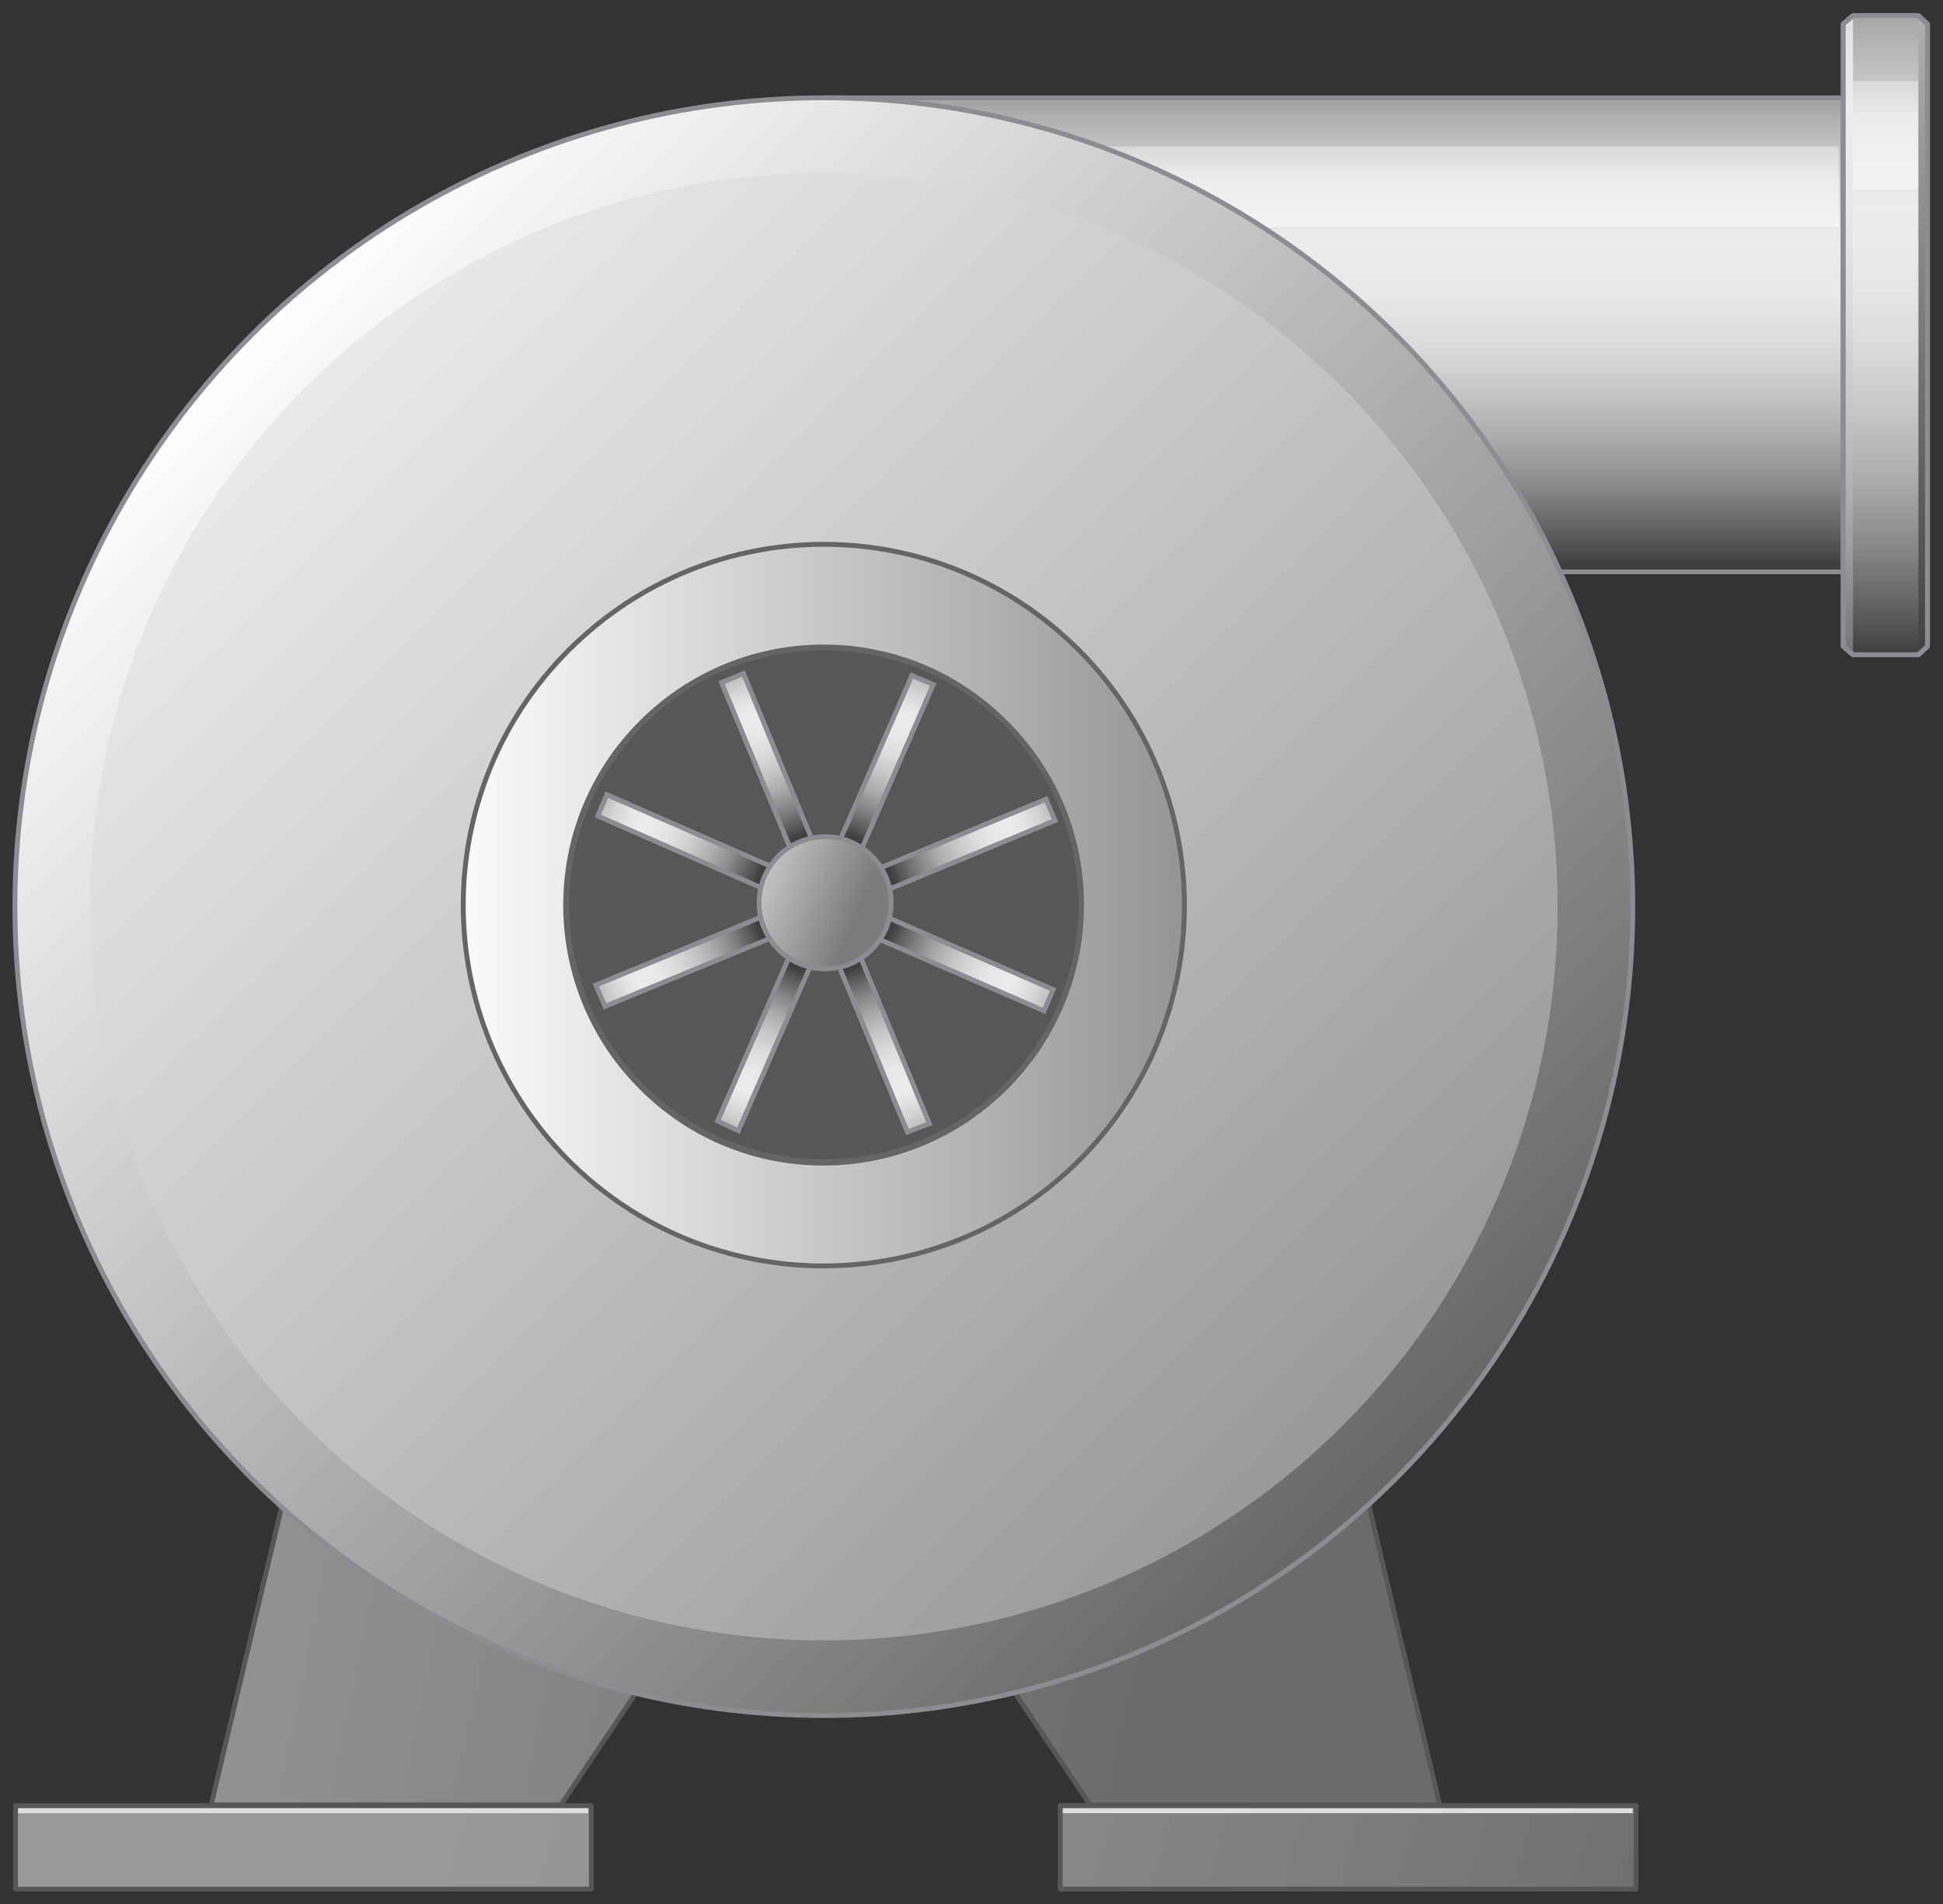 <?xml version="1.0" encoding="utf-8"?>

<!-- Copyright 2016 Siemens AG -->

<!-- Generator: Adobe Illustrator 16.0.4, SVG Export Plug-In . SVG Version: 6.00 Build 0)  -->
<!DOCTYPE svg PUBLIC "-//W3C//DTD SVG 1.1//EN" "http://www.w3.org/Graphics/SVG/1.1/DTD/svg11.dtd">
<svg version="1.1" id="Cool_Pump" xmlns="http://www.w3.org/2000/svg" xmlns:xlink="http://www.w3.org/1999/xlink" x="0px" y="0px"
	 width="300px" height="294px" viewBox="0 0 300 294" enable-background="new 0 0 300 294" xml:space="preserve">
<rect x="0" y="0" width="300" height="294" fill="#333333" stroke="none"/>
<g id="Base">
	<linearGradient id="Ground_Plates_1_" gradientUnits="userSpaceOnUse" x1="65.661" y1="267.626" x2="259.418" y2="322.709">
		<stop  offset="0" style="stop-color:#9A9A99"/>
		<stop  offset="0.295" style="stop-color:#919190"/>
		<stop  offset="0.777" style="stop-color:#797978"/>
		<stop  offset="1" style="stop-color:#6B6B6A"/>
	</linearGradient>
	
		<path id="Ground_Plates" fill="url(#Ground_Plates_1_)" stroke="#575756" stroke-width="0.75" stroke-linecap="round" stroke-linejoin="round" stroke-miterlimit="10" d="
		M91.2,291.7H2.4v-12.9h88.9V291.7z M163.7,291.7h88.9v-12.9h-88.9V291.7z"/>
	<linearGradient id="Socket_1_" gradientUnits="userSpaceOnUse" x1="-9.741" y1="228.142" x2="175.176" y2="266.781">
		<stop  offset="0" style="stop-color:#9A9A99"/>
		<stop  offset="0.295" style="stop-color:#919190"/>
		<stop  offset="0.777" style="stop-color:#797978"/>
		<stop  offset="1" style="stop-color:#6B6B6A"/>
	</linearGradient>
	
		<path id="Socket" fill="url(#Socket_1_)" stroke="#575756" stroke-width="0.75" stroke-linecap="round" stroke-linejoin="round" stroke-miterlimit="10" d="
		M43.5,232.6h74l-30.9,46.1h-54L43.5,232.6z M211.4,232.6h-74l30.9,46.1h54L211.4,232.6z"/>
	<path id="Reflection_Lines" fill="none" stroke="#DEDEDE" stroke-width="0.75" stroke-miterlimit="10" d="M2.8,279.6h88
		 M164.1,279.6h88"/>
</g>
<g id="Pipe__x2B__Flange">
	<g id="Pipe">
		<linearGradient id="Shape_3_" gradientUnits="userSpaceOnUse" x1="205.96" y1="16.208" x2="205.96" y2="86.968">
			<stop  offset="0" style="stop-color:#A5A5A5"/>
			<stop  offset="4.758149e-02" style="stop-color:#B5B5B5"/>
			<stop  offset="0.151" style="stop-color:#D3D3D3"/>
			<stop  offset="0.239" style="stop-color:#E5E5E5"/>
			<stop  offset="0.302" style="stop-color:#ECECEC"/>
			<stop  offset="0.407" style="stop-color:#E8E8E8"/>
			<stop  offset="0.514" style="stop-color:#DCDCDC"/>
			<stop  offset="0.621" style="stop-color:#C7C7C7"/>
			<stop  offset="0.729" style="stop-color:#ABABAB"/>
			<stop  offset="0.838" style="stop-color:#868686"/>
			<stop  offset="0.945" style="stop-color:#5A5A5A"/>
			<stop  offset="1" style="stop-color:#404040"/>
		</linearGradient>
		
			<rect id="Shape_2_" x="127.3" y="15.1" fill="url(#Shape_3_)" stroke="#8C8C91" stroke-width="0.75" stroke-linecap="round" stroke-linejoin="round" stroke-miterlimit="10" width="157.3" height="73.2"/>
		<linearGradient id="Reflection_1_" gradientUnits="userSpaceOnUse" x1="206.028" y1="21.737" x2="206.028" y2="28.23">
			<stop  offset="0" style="stop-color:#F2F2F2;stop-opacity:0.4"/>
			<stop  offset="1" style="stop-color:#F7F7F7;stop-opacity:0.7"/>
		</linearGradient>
		<rect id="Reflection" x="128.2" y="22.6" fill="url(#Reflection_1_)" width="155.7" height="12.5"/>
	</g>
	<g id="Flange_2_">
		<linearGradient id="Shape_4_" gradientUnits="userSpaceOnUse" x1="291.117" y1="2.243" x2="291.117" y2="100.865">
			<stop  offset="0" style="stop-color:#A5A5A5"/>
			<stop  offset="4.758149e-02" style="stop-color:#B5B5B5"/>
			<stop  offset="0.151" style="stop-color:#D3D3D3"/>
			<stop  offset="0.239" style="stop-color:#E5E5E5"/>
			<stop  offset="0.302" style="stop-color:#ECECEC"/>
			<stop  offset="0.407" style="stop-color:#E8E8E8"/>
			<stop  offset="0.514" style="stop-color:#DCDCDC"/>
			<stop  offset="0.621" style="stop-color:#C7C7C7"/>
			<stop  offset="0.729" style="stop-color:#ABABAB"/>
			<stop  offset="0.838" style="stop-color:#868686"/>
			<stop  offset="0.945" style="stop-color:#5A5A5A"/>
			<stop  offset="1" style="stop-color:#404040"/>
		</linearGradient>
		
			<polygon id="Shape_12_" fill="url(#Shape_4_)" stroke="#8C8C91" stroke-width="0.75" stroke-linejoin="round" stroke-miterlimit="10" points="
			297.6,99.8 296.2,101.1 286.1,101.1 284.6,99.8 284.6,3.7 286.1,2.4 296.2,2.4 297.6,3.7 		"/>
		<linearGradient id="Reflection_2_" gradientUnits="userSpaceOnUse" x1="291.117" y1="11.983" x2="291.117" y2="19.505">
			<stop  offset="0" style="stop-color:#F2F2F2;stop-opacity:0.4"/>
			<stop  offset="1" style="stop-color:#F7F7F7;stop-opacity:0.7"/>
		</linearGradient>
		<rect id="Reflection_4_" x="286.1" y="12.5" fill="url(#Reflection_2_)" width="10.1" height="16.8"/>
		<linearGradient id="Edge_Right_2_" gradientUnits="userSpaceOnUse" x1="296.902" y1="2.818" x2="296.902" y2="101.127">
			<stop  offset="0" style="stop-color:#AFAFAE"/>
			<stop  offset="1" style="stop-color:#424242"/>
		</linearGradient>
		
			<polyline id="Edge_Right_1_" fill="url(#Edge_Right_2_)" stroke="#8C8C91" stroke-width="0.75" stroke-linejoin="round" stroke-miterlimit="10" points="
			296.2,2.4 297.6,3.7 297.6,99.8 296.2,101.1 		"/>
		<linearGradient id="Edge_Left_2_" gradientUnits="userSpaceOnUse" x1="285.332" y1="-28.605" x2="285.332" y2="117.983">
			<stop  offset="0" style="stop-color:#A5A5A5"/>
			<stop  offset="4.758149e-02" style="stop-color:#B5B5B5"/>
			<stop  offset="0.151" style="stop-color:#D3D3D3"/>
			<stop  offset="0.239" style="stop-color:#E5E5E5"/>
			<stop  offset="0.302" style="stop-color:#ECECEC"/>
			<stop  offset="0.407" style="stop-color:#E8E8E8"/>
			<stop  offset="0.514" style="stop-color:#DCDCDC"/>
			<stop  offset="0.621" style="stop-color:#C7C7C7"/>
			<stop  offset="0.729" style="stop-color:#ABABAB"/>
			<stop  offset="0.838" style="stop-color:#868686"/>
			<stop  offset="0.945" style="stop-color:#5A5A5A"/>
			<stop  offset="1" style="stop-color:#404040"/>
		</linearGradient>
		
			<polyline id="Edge_Left_1_" fill="url(#Edge_Left_2_)" stroke="#8C8C91" stroke-width="0.75" stroke-linejoin="round" stroke-miterlimit="10" points="
			286.1,101.1 284.6,99.8 284.6,3.7 286.1,2.4 		"/>
	</g>
</g>
<g id="Housing">
	<g id="Body">
		<linearGradient id="Bevelled_Edge_2_" gradientUnits="userSpaceOnUse" x1="37.023" y1="49.846" x2="234.173" y2="246.996">
			<stop  offset="0" style="stop-color:#FFFFFF"/>
			<stop  offset="1" style="stop-color:#575756"/>
		</linearGradient>
		
			<circle id="Bevelled_Edge_1_" fill="url(#Bevelled_Edge_2_)" stroke="#8C8C91" stroke-width="0.75" stroke-linecap="round" stroke-linejoin="round" stroke-miterlimit="10" cx="127.2" cy="140" r="124.9"/>
		<linearGradient id="Shape_5_" gradientUnits="userSpaceOnUse" x1="3.155" y1="15.979" x2="266.257" y2="279.081">
			<stop  offset="0" style="stop-color:#FFFFFF"/>
			<stop  offset="1" style="stop-color:#7C7C7B"/>
		</linearGradient>
		<circle id="Shape_1_" fill="url(#Shape_5_)" cx="127.2" cy="140" r="113.3"/>
	</g>
	<g id="Intake">
		<circle id="Wheel_Compartment" fill="#575756" stroke="#646567" stroke-miterlimit="10" cx="127.2" cy="139.7" r="39.8"/>
		<linearGradient id="Ring_1_" gradientUnits="userSpaceOnUse" x1="66.289" y1="139.731" x2="209.695" y2="139.731">
			<stop  offset="0" style="stop-color:#FFFFFF"/>
			<stop  offset="1" style="stop-color:#7C7C7B"/>
		</linearGradient>
		<path id="Ring_4_" fill="url(#Ring_1_)" stroke="#646567" stroke-width="0.75" stroke-miterlimit="10" d="M87.8,100.4
			c-21.7,21.7-21.7,57,0,78.8c21.7,21.7,57,21.7,78.8,0c21.7-21.7,21.7-57,0-78.8C144.8,78.6,109.6,78.6,87.8,100.4z M155.3,167.9
			c-15.6,15.6-40.8,15.6-56.3,0c-15.6-15.6-15.5-40.8,0-56.3c15.6-15.6,40.8-15.6,56.3,0C170.9,127.1,170.9,152.3,155.3,167.9z"/>
		<g id="Motor_Fan_4_">
			
				<linearGradient id="Paddel_Wheel_8_1_" gradientUnits="userSpaceOnUse" x1="132.49" y1="92.27" x2="132.49" y2="120.903" gradientTransform="matrix(0.924 -0.382 0.382 0.924 -45.397 68.02)">
				<stop  offset="0" style="stop-color:#A5A5A5"/>
				<stop  offset="4.758149e-02" style="stop-color:#B5B5B5"/>
				<stop  offset="0.151" style="stop-color:#D3D3D3"/>
				<stop  offset="0.239" style="stop-color:#E5E5E5"/>
				<stop  offset="0.302" style="stop-color:#ECECEC"/>
				<stop  offset="0.407" style="stop-color:#E8E8E8"/>
				<stop  offset="0.514" style="stop-color:#DCDCDC"/>
				<stop  offset="0.621" style="stop-color:#C7C7C7"/>
				<stop  offset="0.729" style="stop-color:#ABABAB"/>
				<stop  offset="0.838" style="stop-color:#868686"/>
				<stop  offset="0.945" style="stop-color:#5A5A5A"/>
				<stop  offset="1" style="stop-color:#404040"/>
			</linearGradient>
			
				<polygon id="Paddel_Wheel_8_3_" fill="url(#Paddel_Wheel_8_1_)" stroke="#8C8C91" stroke-width="0.75" stroke-miterlimit="10" points="
				129.1,138.7 125.8,140.1 111.4,105.4 114.8,104 			"/>
			
				<linearGradient id="Paddel_Wheel_7_1_" gradientUnits="userSpaceOnUse" x1="47.487" y1="114.882" x2="47.487" y2="143.513" gradientTransform="matrix(0.4 -0.916 0.916 0.4 -33.243 121.056)">
				<stop  offset="0" style="stop-color:#A5A5A5"/>
				<stop  offset="4.758149e-02" style="stop-color:#B5B5B5"/>
				<stop  offset="0.151" style="stop-color:#D3D3D3"/>
				<stop  offset="0.239" style="stop-color:#E5E5E5"/>
				<stop  offset="0.302" style="stop-color:#ECECEC"/>
				<stop  offset="0.407" style="stop-color:#E8E8E8"/>
				<stop  offset="0.514" style="stop-color:#DCDCDC"/>
				<stop  offset="0.621" style="stop-color:#C7C7C7"/>
				<stop  offset="0.729" style="stop-color:#ABABAB"/>
				<stop  offset="0.838" style="stop-color:#868686"/>
				<stop  offset="0.945" style="stop-color:#5A5A5A"/>
				<stop  offset="1" style="stop-color:#404040"/>
			</linearGradient>
			
				<polygon id="Paddel_Wheel_7_3_" fill="url(#Paddel_Wheel_7_1_)" stroke="#8C8C91" stroke-width="0.75" stroke-miterlimit="10" points="
				128.2,137.8 126.7,141.1 92.3,126 93.7,122.7 			"/>
			
				<linearGradient id="Paddel_Wheel_6_1_" gradientUnits="userSpaceOnUse" x1="-123.617" y1="155.466" x2="-123.617" y2="184.1" gradientTransform="matrix(-0.382 -0.924 0.924 -0.382 -100.146 99.707)">
				<stop  offset="0" style="stop-color:#A5A5A5"/>
				<stop  offset="4.758149e-02" style="stop-color:#B5B5B5"/>
				<stop  offset="0.151" style="stop-color:#D3D3D3"/>
				<stop  offset="0.239" style="stop-color:#E5E5E5"/>
				<stop  offset="0.302" style="stop-color:#ECECEC"/>
				<stop  offset="0.407" style="stop-color:#E8E8E8"/>
				<stop  offset="0.514" style="stop-color:#DCDCDC"/>
				<stop  offset="0.621" style="stop-color:#C7C7C7"/>
				<stop  offset="0.729" style="stop-color:#ABABAB"/>
				<stop  offset="0.838" style="stop-color:#868686"/>
				<stop  offset="0.945" style="stop-color:#5A5A5A"/>
				<stop  offset="1" style="stop-color:#404040"/>
			</linearGradient>
			
				<polygon id="Paddel_Wheel_6_3_" fill="url(#Paddel_Wheel_6_1_)" stroke="#8C8C91" stroke-width="0.75" stroke-miterlimit="10" points="
				126.8,137.8 128.1,141.1 93.4,155.4 92,152.1 			"/>
			
				<linearGradient id="Paddel_Wheel_5_1_" gradientUnits="userSpaceOnUse" x1="-147.114" y1="70.374" x2="-147.114" y2="99.004" gradientTransform="matrix(-0.916 -0.4 0.4 -0.916 -51.438 181.433)">
				<stop  offset="0" style="stop-color:#A5A5A5"/>
				<stop  offset="4.758149e-02" style="stop-color:#B5B5B5"/>
				<stop  offset="0.151" style="stop-color:#D3D3D3"/>
				<stop  offset="0.239" style="stop-color:#E5E5E5"/>
				<stop  offset="0.302" style="stop-color:#ECECEC"/>
				<stop  offset="0.407" style="stop-color:#E8E8E8"/>
				<stop  offset="0.514" style="stop-color:#DCDCDC"/>
				<stop  offset="0.621" style="stop-color:#C7C7C7"/>
				<stop  offset="0.729" style="stop-color:#ABABAB"/>
				<stop  offset="0.838" style="stop-color:#868686"/>
				<stop  offset="0.945" style="stop-color:#5A5A5A"/>
				<stop  offset="1" style="stop-color:#404040"/>
			</linearGradient>
			
				<polygon id="Paddel_Wheel_5_3_" fill="url(#Paddel_Wheel_5_1_)" stroke="#8C8C91" stroke-width="0.75" stroke-miterlimit="10" points="
				125.8,138.7 129.1,140.1 114,174.6 110.8,173.1 			"/>
			
				<linearGradient id="Paddel_Wheel_4_1_" gradientUnits="userSpaceOnUse" x1="-186.81" y1="-49.468" x2="-186.81" y2="-20.837" gradientTransform="matrix(-0.924 0.382 -0.382 -0.924 -48.92 201.749)">
				<stop  offset="0" style="stop-color:#A5A5A5"/>
				<stop  offset="4.758149e-02" style="stop-color:#B5B5B5"/>
				<stop  offset="0.151" style="stop-color:#D3D3D3"/>
				<stop  offset="0.239" style="stop-color:#E5E5E5"/>
				<stop  offset="0.302" style="stop-color:#ECECEC"/>
				<stop  offset="0.407" style="stop-color:#E8E8E8"/>
				<stop  offset="0.514" style="stop-color:#DCDCDC"/>
				<stop  offset="0.621" style="stop-color:#C7C7C7"/>
				<stop  offset="0.729" style="stop-color:#ABABAB"/>
				<stop  offset="0.838" style="stop-color:#868686"/>
				<stop  offset="0.945" style="stop-color:#5A5A5A"/>
				<stop  offset="1" style="stop-color:#404040"/>
			</linearGradient>
			
				<polygon id="Paddel_Wheel_4_3_" fill="url(#Paddel_Wheel_4_1_)" stroke="#8C8C91" stroke-width="0.75" stroke-miterlimit="10" points="
				125.8,140.1 129.1,138.7 143.5,173.5 140.1,174.8 			"/>
			
				<linearGradient id="Paddel_Wheel_3_1_" gradientUnits="userSpaceOnUse" x1="-102.601" y1="-73.056" x2="-102.601" y2="-44.427" gradientTransform="matrix(-0.4 0.916 -0.916 -0.4 55.831 220.108)">
				<stop  offset="0" style="stop-color:#A5A5A5"/>
				<stop  offset="4.758149e-02" style="stop-color:#B5B5B5"/>
				<stop  offset="0.151" style="stop-color:#D3D3D3"/>
				<stop  offset="0.239" style="stop-color:#E5E5E5"/>
				<stop  offset="0.302" style="stop-color:#ECECEC"/>
				<stop  offset="0.407" style="stop-color:#E8E8E8"/>
				<stop  offset="0.514" style="stop-color:#DCDCDC"/>
				<stop  offset="0.621" style="stop-color:#C7C7C7"/>
				<stop  offset="0.729" style="stop-color:#ABABAB"/>
				<stop  offset="0.838" style="stop-color:#868686"/>
				<stop  offset="0.945" style="stop-color:#5A5A5A"/>
				<stop  offset="1" style="stop-color:#404040"/>
			</linearGradient>
			
				<polygon id="Paddel_Wheel_3_3_" fill="url(#Paddel_Wheel_3_1_)" stroke="#8C8C91" stroke-width="0.75" stroke-miterlimit="10" points="
				126.7,141.1 128.2,137.8 162.6,152.8 161.2,156.1 			"/>
			
				<linearGradient id="Paddel_Wheel_2_1_" gradientUnits="userSpaceOnUse" x1="69.297" y1="-112.666" x2="69.297" y2="-84.034" gradientTransform="matrix(0.382 0.924 -0.924 0.382 33.581 103.23)">
				<stop  offset="0" style="stop-color:#A5A5A5"/>
				<stop  offset="4.758149e-02" style="stop-color:#B5B5B5"/>
				<stop  offset="0.151" style="stop-color:#D3D3D3"/>
				<stop  offset="0.239" style="stop-color:#E5E5E5"/>
				<stop  offset="0.302" style="stop-color:#ECECEC"/>
				<stop  offset="0.407" style="stop-color:#E8E8E8"/>
				<stop  offset="0.514" style="stop-color:#DCDCDC"/>
				<stop  offset="0.621" style="stop-color:#C7C7C7"/>
				<stop  offset="0.729" style="stop-color:#ABABAB"/>
				<stop  offset="0.838" style="stop-color:#868686"/>
				<stop  offset="0.945" style="stop-color:#5A5A5A"/>
				<stop  offset="1" style="stop-color:#404040"/>
			</linearGradient>
			
				<polygon id="Paddel_Wheel_2_3_" fill="url(#Paddel_Wheel_2_1_)" stroke="#8C8C91" stroke-width="0.75" stroke-miterlimit="10" points="
				128.1,141.1 126.8,137.8 161.5,123.4 162.9,126.7 			"/>
			
				<linearGradient id="Paddel_Wheel_1_1_" gradientUnits="userSpaceOnUse" x1="91.998" y1="-28.548" x2="91.998" y2="8.189964e-02" gradientTransform="matrix(0.916 0.4 -0.4 0.916 47.614 92.359)">
				<stop  offset="0" style="stop-color:#A5A5A5"/>
				<stop  offset="4.758149e-02" style="stop-color:#B5B5B5"/>
				<stop  offset="0.151" style="stop-color:#D3D3D3"/>
				<stop  offset="0.239" style="stop-color:#E5E5E5"/>
				<stop  offset="0.302" style="stop-color:#ECECEC"/>
				<stop  offset="0.407" style="stop-color:#E8E8E8"/>
				<stop  offset="0.514" style="stop-color:#DCDCDC"/>
				<stop  offset="0.621" style="stop-color:#C7C7C7"/>
				<stop  offset="0.729" style="stop-color:#ABABAB"/>
				<stop  offset="0.838" style="stop-color:#868686"/>
				<stop  offset="0.945" style="stop-color:#5A5A5A"/>
				<stop  offset="1" style="stop-color:#404040"/>
			</linearGradient>
			
				<polygon id="Paddel_Wheel_1_3_" fill="url(#Paddel_Wheel_1_1_)" stroke="#8C8C91" stroke-width="0.75" stroke-miterlimit="10" points="
				129.1,140.1 125.8,138.7 140.8,104.3 144.1,105.7 			"/>
			
				<linearGradient id="Suspension_1_" gradientUnits="userSpaceOnUse" x1="116.16" y1="115.666" x2="136.058" y2="135.564" gradientTransform="matrix(0.924 -0.382 0.382 0.924 -45.397 68.02)">
				<stop  offset="0" style="stop-color:#FFFFFF"/>
				<stop  offset="1" style="stop-color:#7C7C7B"/>
			</linearGradient>
			
				<circle id="Suspension_3_" fill="url(#Suspension_1_)" stroke="#8C8C91" stroke-width="0.75" stroke-miterlimit="10" cx="127.4" cy="139.4" r="10.2"/>
		</g>
	</g>
</g>
</svg>
